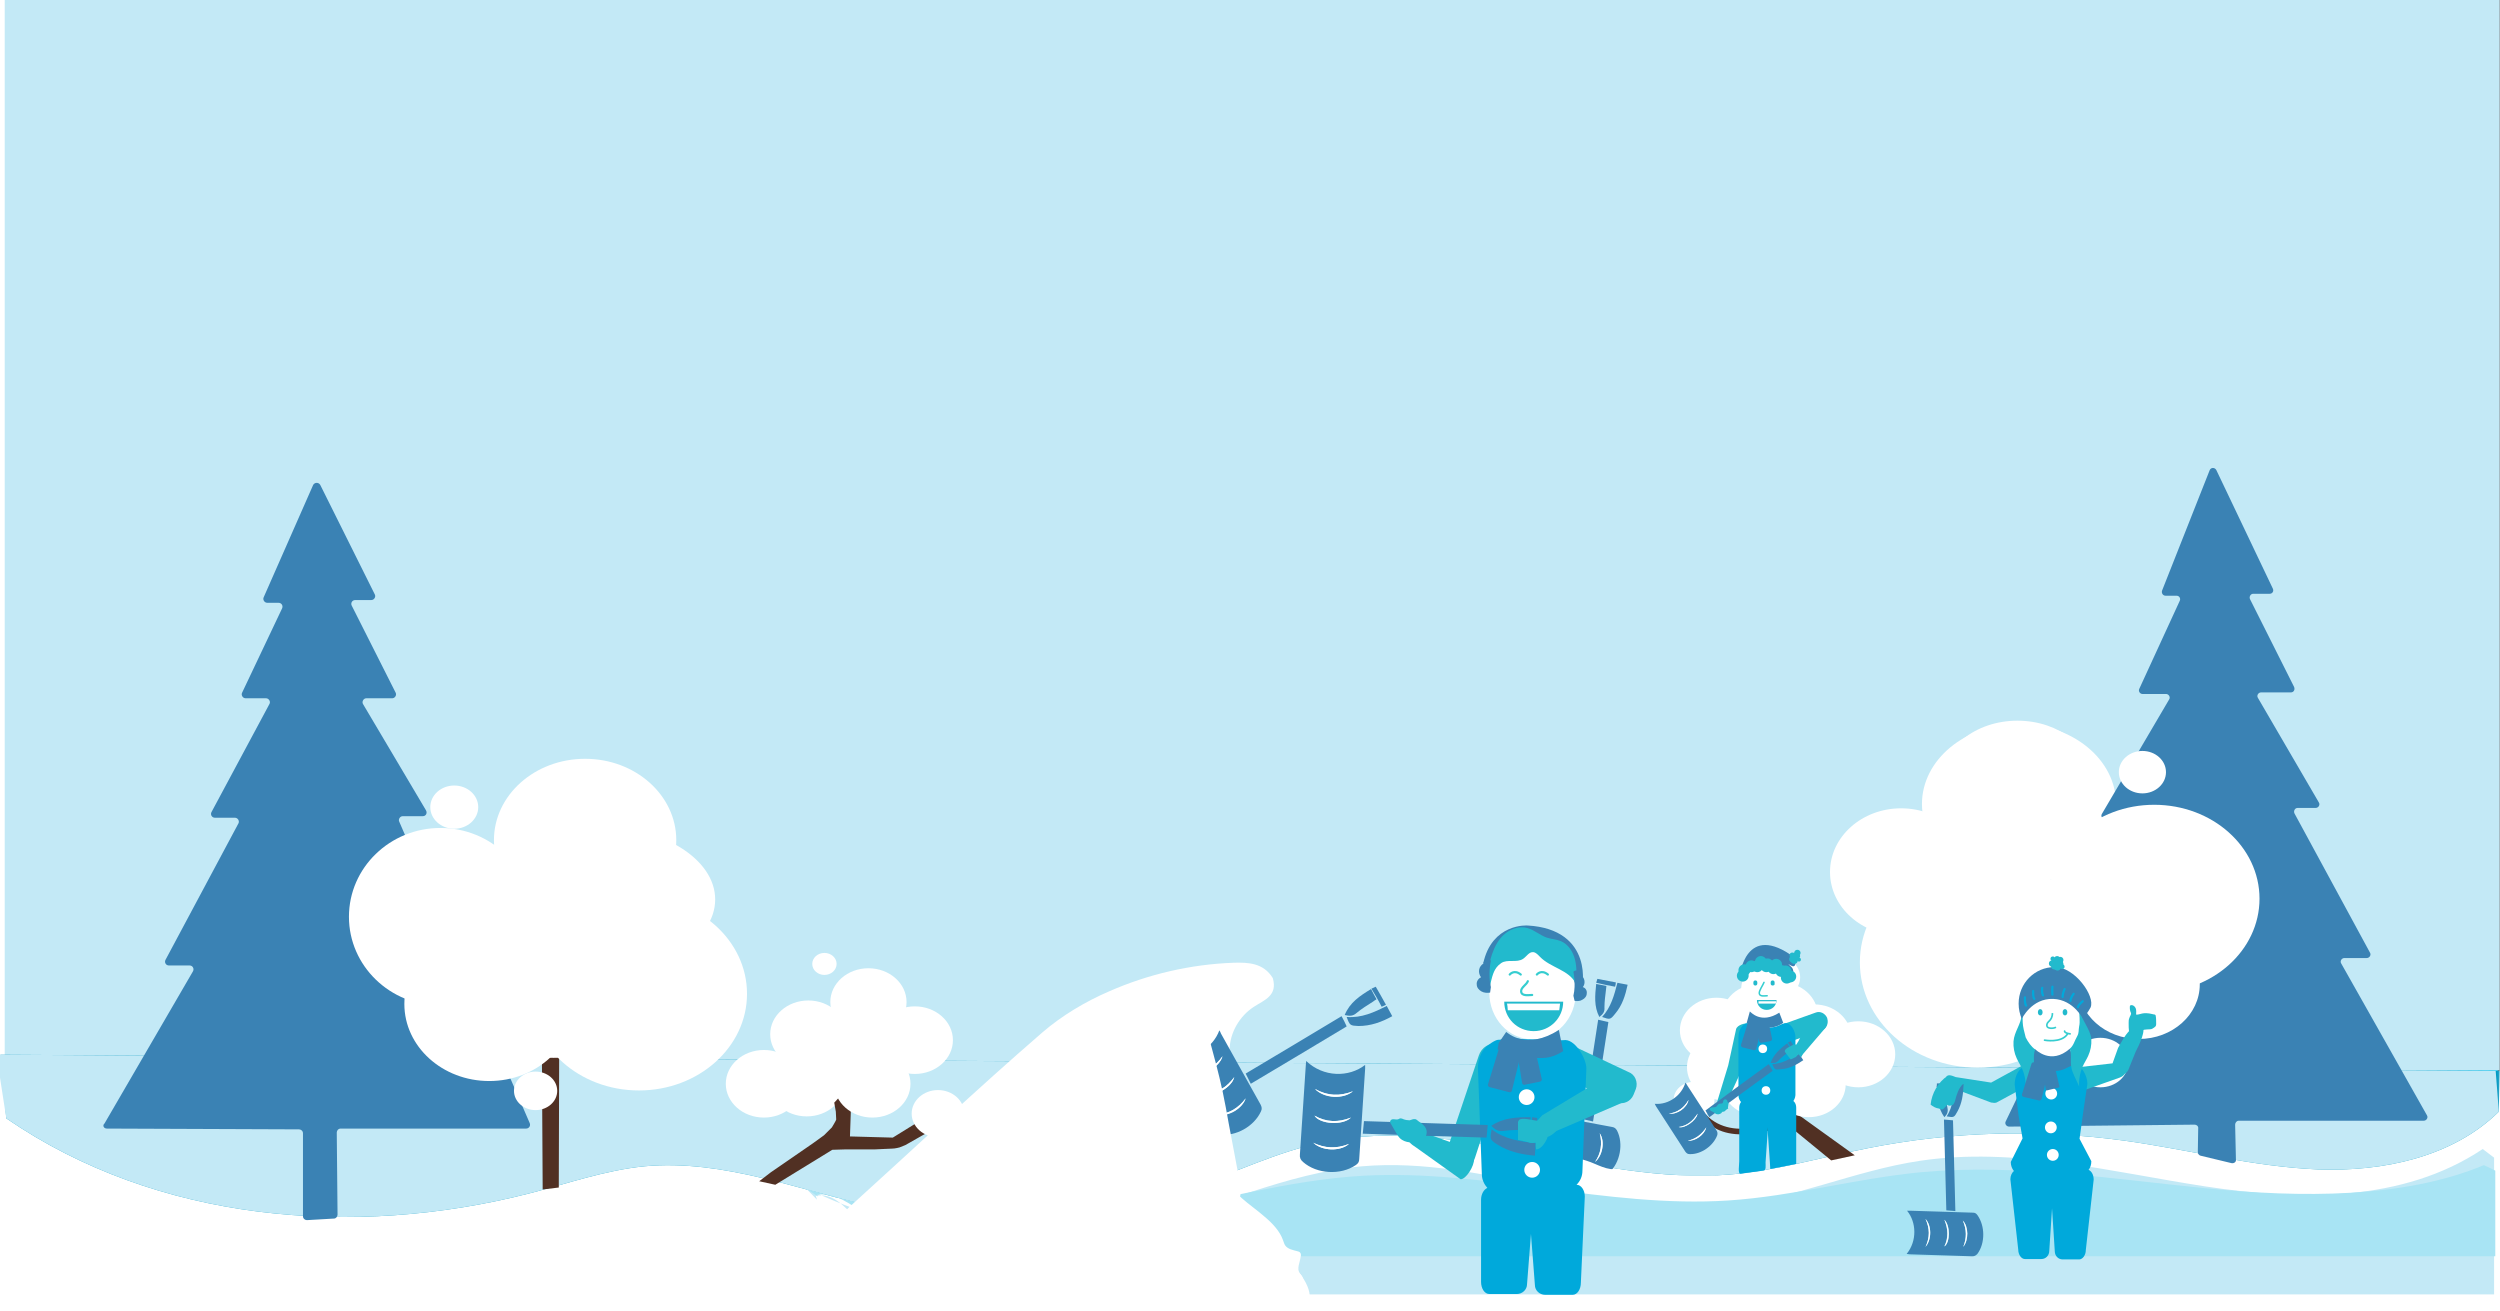 <?xml version="1.0" encoding="utf-8"?>
<!-- Generator: Adobe Illustrator 18.1.1, SVG Export Plug-In . SVG Version: 6.00 Build 0)  -->
<!DOCTYPE svg PUBLIC "-//W3C//DTD SVG 1.1//EN" "http://www.w3.org/Graphics/SVG/1.1/DTD/svg11.dtd">
<svg version="1.1" id="Layer_1" xmlns="http://www.w3.org/2000/svg" xmlns:xlink="http://www.w3.org/1999/xlink" x="0px" y="0px"
	 viewBox="0 0 636.2 333.7" enable-background="new 0 0 636.2 333.7" xml:space="preserve">
<rect x="0" y="0" fill="#FFFFFF" width="636.2" height="333.7"/>
<rect x="2.6" y="-6" fill="#231F20" width="633.5" height="278.5"/>
<polygon fill="#00CEFF" points="2.6,-6.5 1.6,269.5 127.7,282.7 635.6,282.7 635.6,-6.5 "/>
<rect x="1.2" y="-6.5" fill="#C3E9F6" width="634.9" height="278.9"/>
<ellipse fill="#FFFFFF" cx="513.8" cy="204.6" rx="24.7" ry="20.4"/>
<path opacity="0.88" fill="#0295BE" d="M1.6,284.6c38.3,26.3,88.2,30.6,133.1,19.1c9.7-2.5,19.3-5.9,29.3-6.9
	c20.3-1.9,40,6.4,59.9,10.6c26.3,5.5,54.1,3.7,79.5-5.2c11.1-3.9,21.7-9.1,33.2-11.5c34.1-7.2,68.9,11,103.6,8.2
	c11.9-1,23.4-4.4,35.1-6.7c21.5-4.3,43.7-4.9,65.5-1.9c16.4,2.3,32.5,6.6,49.1,7.3c16.5,0.6,34.2-3.1,46-14.7l0.2-10.4l-636-4.1
	L1.6,284.6z"/>
<path fill="#C3E9F6" d="M1.6,284.6c38.3,26.3,88.2,30.6,133.1,19.1c9.7-2.5,19.3-5.9,29.3-6.9c20.3-1.9,40,6.4,59.9,10.6
	c26.3,5.5,54.1,3.7,79.5-5.2c11.1-3.9,21.7-9.1,33.2-11.5c34.1-7.2,68.9,11,103.6,8.2c11.9-1,23.4-4.4,35.1-6.7
	c21.5-4.3,43.7-4.9,65.5-1.9c16.4,2.3,32.5,6.6,49.1,7.3c16.5,0.6,34.2-3.1,46-14.7l-0.8-10.4l-636-4.1L1.6,284.6z"/>
<path fill="#3A82B4" d="M520.2,265l-9.8,20.4c-0.3,0.6,0.2,1.3,0.9,1.3l47.2-0.5c0.5,0,1,0.4,0.9,1l-0.1,6c0,0.4,0.3,0.8,0.7,0.9
	l7.9,1.9c0.6,0.1,1.2-0.3,1.1-0.9l-0.2-8.9c0-0.5,0.4-1,0.9-1h47.1c0.7,0,1.2-0.8,0.8-1.4l-21.8-38.6c-0.4-0.6,0.1-1.4,0.8-1.4h5.7
	c0.7,0,1.2-0.8,0.8-1.4l-19.2-35.4c-0.3-0.6,0.1-1.4,0.8-1.4h4.6c0.7,0,1.2-0.8,0.8-1.4l-15.5-26.6c-0.4-0.6,0.1-1.4,0.8-1.4h7.6
	c0.7,0,1.1-0.7,0.8-1.4l-11.2-22.3c-0.3-0.6,0.1-1.4,0.8-1.4h4.2c0.7,0,1.1-0.7,0.8-1.3L564,119.6c-0.4-0.7-1.4-0.7-1.7,0.1
	l-12.1,30.6c-0.2,0.6,0.2,1.3,0.9,1.3h2.8c0.7,0,1.1,0.7,0.8,1.3l-10.3,22.4c-0.3,0.6,0.2,1.3,0.8,1.3h6c0.7,0,1.2,0.8,0.8,1.4
	l-17.1,29.1c-0.4,0.6,0.1,1.4,0.8,1.4h6.9c0.7,0,1.2,0.8,0.8,1.4l-19.8,34.3c-0.4,0.6,0.1,1.4,0.8,1.4h3.6c0.7,0,1.1,0.7,0.8,1.3
	L520.2,265z"/>
<polygon fill="#513023" points="518.9,265.6 518.9,289.4 523.2,289.4 523.2,263.4 "/>
<ellipse fill="#FFFFFF" cx="513.4" cy="199" rx="19.4" ry="15.6"/>
<ellipse fill="#FFFFFF" cx="545.2" cy="196.5" rx="6" ry="5.4"/>
<ellipse fill="#FFFFFF" cx="452.1" cy="248.7" rx="6" ry="5.4"/>
<ellipse fill="#FFFFFF" cx="436.8" cy="262.2" rx="9.3" ry="8.3"/>
<ellipse fill="#FFFFFF" cx="472.9" cy="268.3" rx="9.4" ry="8.4"/>
<ellipse fill="#FFFFFF" cx="438.7" cy="271.6" rx="9.4" ry="8.4"/>
<path fill="#513023" d="M433,283.4c0,0,3.4,9.7,21.9,2.8l11.1,9.1l6-1.3l-15.7-11.3l-0.1-5l-6.5,0.4l2.6,1.4l0.5,5.3
	c0,0-12.3,6.6-19.4-1.9l-0.6-1.7l-1.3,1.9L433,283.4z"/>
<ellipse fill="#FFFFFF" cx="456.9" cy="272.5" rx="9.4" ry="8.4"/>
<ellipse fill="#FFFFFF" cx="460.3" cy="275.9" rx="9.4" ry="8.4"/>
<ellipse fill="#FFFFFF" cx="456.4" cy="269.5" rx="9.4" ry="8.4"/>
<ellipse fill="#FFFFFF" cx="461.7" cy="264" rx="9.4" ry="8.4"/>
<ellipse fill="#FFFFFF" cx="453.2" cy="258.4" rx="9.4" ry="8.4"/>
<ellipse fill="#FFFFFF" cx="447.6" cy="258.8" rx="9.4" ry="8.4"/>
<ellipse fill="#FFFFFF" cx="444.8" cy="266.2" rx="9.4" ry="8.4"/>
<ellipse fill="#FFFFFF" cx="447.5" cy="275.6" rx="9.4" ry="8.4"/>
<ellipse fill="#FFFFFF" cx="431.1" cy="279.9" rx="5.2" ry="4.6"/>
<path fill="#3A82B4" d="M27.2,287.2l48.9,0.2c0.5,0,1,0.4,1,1l0,21.1c0,0.6,0.5,1,1,1l6.9-0.4c0.5,0,0.9-0.5,0.9-1l-0.2-20.9
	c0-0.5,0.4-1,1-1h47.2c0.7,0,1.2-0.7,0.9-1.4l-33.2-76.7c-0.3-0.6,0.2-1.4,0.9-1.4h5.1c0.8,0,1.2-0.8,0.8-1.5l-16-27
	c-0.4-0.6,0.1-1.5,0.8-1.5h6.6c0.7,0,1.2-0.8,0.9-1.4l-11.2-22.2c-0.3-0.6,0.1-1.4,0.9-1.4h4.1c0.7,0,1.2-0.8,0.9-1.4l-13.9-27.9
	c-0.4-0.7-1.4-0.7-1.8,0L67.1,152c-0.3,0.6,0.2,1.4,0.9,1.4h2.9c0.7,0,1.2,0.7,0.9,1.4l-10.2,21.5c-0.3,0.6,0.2,1.4,0.9,1.4h5.2
	c0.7,0,1.2,0.8,0.9,1.4l-14.8,27.6c-0.3,0.6,0.1,1.4,0.9,1.4h5.1c0.7,0,1.2,0.8,0.9,1.4l-18.6,34.8c-0.3,0.6,0.1,1.4,0.9,1.4h5.3
	c0.7,0,1.2,0.8,0.8,1.5l-22.5,38.7C26,286.4,26.4,287.2,27.2,287.2z"/>
<ellipse fill="#FFFFFF" cx="194.4" cy="275.8" rx="9.7" ry="8.6"/>
<ellipse fill="#FFFFFF" cx="205.3" cy="275.5" rx="9.7" ry="8.6"/>
<ellipse fill="#FFFFFF" cx="205.7" cy="263.2" rx="9.7" ry="8.6"/>
<ellipse fill="#FFFFFF" cx="221" cy="255" rx="9.7" ry="8.6"/>
<path fill="#513023" d="M196.2,298.3l10.6-7.3l2.9-2.1l2-2c0,0,1.1-1.8,1.1-2s-0.1-2-0.1-2l-0.4-2.3l1.2-1.3l3.1,1.2l-0.3,8.7
	l10.9,0.3l6.3-3.9l2.7,2.5l-5.8,3.3l-1.5,0.6c0,0-1.1,0.3-1.9,0.3s-3.8,0.2-4.4,0.2c-0.6,0-3.4,0-3.8,0s-2.9,0-3.7,0
	c-0.8,0-3.3,0.1-3.3,0.1l-14.5,8.9l-4.1-0.9L196.2,298.3z"/>
<ellipse fill="#FFFFFF" cx="220.7" cy="266.2" rx="9.7" ry="8.6"/>
<ellipse fill="#FFFFFF" cx="232.8" cy="264.7" rx="9.7" ry="8.6"/>
<ellipse fill="#FFFFFF" cx="222" cy="275.8" rx="9.7" ry="8.6"/>
<polygon fill="#513023" points="137.9,268 138.1,302.7 142.2,302.2 142.3,267.2 "/>
<ellipse fill="#FFFFFF" cx="238.7" cy="283.4" rx="6.7" ry="6"/>
<ellipse fill="#FFFFFF" cx="209.8" cy="245.3" rx="3.1" ry="2.8"/>
<ellipse fill="#FFFFFF" cx="162.6" cy="252.9" rx="27.5" ry="24.6"/>
<ellipse fill="#FFFFFF" cx="140.9" cy="244.6" rx="27.5" ry="24.6"/>
<ellipse fill="#FFFFFF" cx="151.8" cy="228.9" rx="30.2" ry="18.7"/>
<ellipse fill="#FFFFFF" cx="124.5" cy="255.5" rx="21.6" ry="19.6"/>
<ellipse fill="#FFFFFF" cx="115.6" cy="205.4" rx="6.1" ry="5.5"/>
<ellipse fill="#FFFFFF" cx="148.9" cy="213.8" rx="23.2" ry="20.7"/>
<ellipse fill="#FFFFFF" cx="136.3" cy="277.6" rx="5.5" ry="4.9"/>
<ellipse fill="#FFFFFF" cx="112.1" cy="233.3" rx="23.3" ry="22.6"/>
<ellipse fill="#FFFFFF" cx="503.3" cy="244.9" rx="30" ry="26.8"/>
<ellipse fill="#FFFFFF" cx="483.8" cy="221.9" rx="18.1" ry="16.2"/>
<ellipse fill="#FFFFFF" cx="548.2" cy="228.7" rx="26.8" ry="23.9"/>
<ellipse fill="#FFFFFF" cx="544.3" cy="250.5" rx="15.5" ry="13.9"/>
<ellipse fill="#FFFFFF" cx="534.5" cy="270.4" rx="7.1" ry="6.3"/>
<path fill="#C3E9F6" d="M207.6,304.3c5.4-0.9,8.1,4.2,12.4,7.6c-4.7,2.1-5.2,3.2-5.9,8.2c-0.6,3.9,1.3,8.8,5.2,9.3h415.4v-27.9v-6.9
	l-2.9-2.2c-20.3,13.6-46.6,13.2-70.7,9.5s-48.4-10.1-72.5-6.5c-16.7,2.5-32.4,9.8-49.1,11.5c-31.1,3.2-61.7-12.8-92.9-10.1
	c-19.3,1.7-37.2,10.6-56,15.1c-28.5,6.8-59.3,3.3-85.6-9.6c1,1,1.9,2,2.9,3"/>
<path fill="#A8E4F4" d="M207.9,304c5.4-0.5,8.1,2.6,12.4,4.7c-4.7,1.3-5.2,2-5.9,5.2c-0.6,2.5,1.3,5.5,5.2,5.8h415.4v-17.5v-4.3
	l-2.9-1.4c-20.3,8.5-46.6,8.3-70.7,5.9s-48.4-6.3-72.5-4.1c-16.7,1.6-32.4,6.1-49.1,7.2c-31.1,2-61.7-8-92.9-6.3
	c-19.3,1.1-37.2,6.6-56,9.4c-28.5,4.3-59.3,2.1-85.6-6c1,0.6,1.9,1.3,2.9,1.9"/>
<path fill="#FFFFFF" d="M319.1,256.2c-3.7,2.4-6.1,6.6-6.2,10.9c-0.1,3.3,1,6.5,1,9.8c0,9.5-9,19.6-3.5,27.4
	c4.7,6.6,22.2,17.2,22.9,25.3c-34.5,5.3-73.6-0.6-108.2,3.9c-3,0.4-13.5-0.2-15.3-5.5c-0.2-6,2.5-17.4,6.2-20.7
	c16.7-15.1,32.3-29.9,49.3-44.6c5-4.3,10.9-7.8,16.9-10.4c10-4.4,20.8-6.9,31.7-7.3c3.7-0.1,7.6,0,10,3.9
	C325.2,253.4,321.7,254.5,319.1,256.2z"/>
<g>
	<path fill="#3A82B4" d="M310.3,262.2c-1.6,4.4-6.5,7.6-11.8,6.6c0.2,0.3,0.3,0.6,0.4,0.9c3.3,6,6.7,12,9.9,18
		c0.4,0.7,0.8,0.9,1.5,1c4.2,0.6,8.9-2.1,10.6-5.9c0.3-0.6,0.2-1.1-0.1-1.7c-3.4-6-6.7-12.1-10.1-18.1
		C310.6,262.7,310.5,262.5,310.3,262.2z M303.5,273c3.4-0.2,5.8-1.6,7.6-4.2C310.4,271.5,306.5,273.7,303.5,273z M314.1,274.1
		c-0.6,2.6-5.2,5.2-7.3,4.2C309.9,278.1,312.2,276.7,314.1,274.1z M309.9,283.7c2.9-0.3,5.2-1.7,7.1-4.2
		C316.2,282.1,312.6,284.2,309.9,283.7z"/>
	<path fill="#3A82B4" d="M342.7,261.2c-0.4-0.9-0.8-1.7-1.3-2.6c-8.1,4.9-16.2,9.7-24.4,14.6c0.4,0.9,0.9,1.7,1.3,2.6
		C326.5,270.9,334.6,266.1,342.7,261.2z"/>
	<path fill="#3A82B4" d="M354.3,258.6c-0.5-0.9-0.9-1.7-1.4-2.6c-3.2,1.6-6.4,3.1-10.2,2.8c0.8,2.2,0.9,2.2,3,2.3
		C348.8,261.1,351.6,260.1,354.3,258.6z"/>
	<path fill="#3A82B4" d="M342.2,258.3c1.2,0.3,2.1,0.3,3-0.5c1.3-1.1,2.8-2,4.2-2.9c0.3-0.2,0.5-0.4,0.9-0.6
		c-0.5-0.9-0.9-1.6-1.4-2.6C346.1,253.4,343.5,255.1,342.2,258.3z"/>
	<path fill="#3A82B4" d="M351.6,256.2c0.4-0.2,0.7-0.3,1.1-0.5c-0.9-1.6-1.7-3.1-2.6-4.6c-0.4,0.2-0.6,0.3-1.1,0.5
		C349.9,253.1,350.8,254.6,351.6,256.2z"/>
	<path fill="#FFFFFF" d="M303.5,273c3,0.7,6.8-1.5,7.6-4.2C309.3,271.4,306.9,272.8,303.5,273z"/>
	<path fill="#FFFFFF" d="M314.1,274.1c-1.9,2.6-4.2,4-7.3,4.2C308.9,279.3,313.5,276.7,314.1,274.1z"/>
	<path fill="#FFFFFF" d="M309.9,283.7c2.7,0.5,6.3-1.6,7.1-4.2C315.2,282,312.8,283.3,309.9,283.7z"/>
</g>
<g>
	<path fill="#3A82B4" d="M391.3,283.1c2.1,3.6,1.5,8.9-2.3,12c0.3,0.1,0.6,0.2,0.8,0.2c6,1.2,12.1,2.3,18.1,3.5
		c0.7,0.1,1.1,0,1.6-0.4c2.8-2.5,3.7-7.4,2-10.7c-0.3-0.5-0.6-0.8-1.2-0.9c-6.1-1.1-12.2-2.3-18.3-3.5
		C391.9,283.2,391.7,283.2,391.3,283.1z M394.9,294c1.8-2.4,2.2-4.9,1.5-7.7C397.8,288.4,397.1,292.3,394.9,294z M401.7,287.3
		c1.5,1.9,0.6,6.6-1.3,7.5C402.1,292.5,402.4,290.1,401.7,287.3z M405.9,295.7c1.5-2.2,1.9-4.6,1.2-7.3
		C408.5,290.4,407.9,294.1,405.9,295.7z"/>
	<path fill="#3A82B4" d="M409.3,260.1c-0.9-0.2-1.7-0.4-2.6-0.6c-1.3,8.4-2.6,16.8-3.9,25.3c0.9,0.2,1.7,0.4,2.6,0.6
		C406.7,276.9,408,268.6,409.3,260.1z"/>
	<path fill="#3A82B4" d="M414.2,250.6c-0.9-0.2-1.7-0.3-2.6-0.5c-0.8,3.1-1.6,6.2-3.9,8.7c2,0.7,2.1,0.7,3.3-0.8
		C412.8,255.9,413.6,253.4,414.2,250.6z"/>
	<path fill="#3A82B4" d="M407,258.8c0.9-0.7,1.4-1.3,1.3-2.4c0-1.5,0.2-3,0.4-4.6c0-0.3,0.1-0.6,0.1-0.9c-0.9-0.2-1.6-0.3-2.6-0.5
		C405.9,253.3,405.6,256.1,407,258.8z"/>
	<path fill="#3A82B4" d="M411,251.1c0.1-0.4,0.2-0.7,0.2-1.1c-1.6-0.3-3.1-0.6-4.7-0.9c-0.1,0.3-0.2,0.6-0.3,1
		C407.9,250.5,409.4,250.8,411,251.1z"/>
	<path fill="#FFFFFF" d="M394.9,294c2.2-1.7,2.9-5.6,1.5-7.7C397.1,289.1,396.7,291.5,394.9,294z"/>
	<path fill="#FFFFFF" d="M401.7,287.3c0.7,2.8,0.3,5.2-1.3,7.5C402.3,293.9,403.2,289.2,401.7,287.3z"/>
	<path fill="#FFFFFF" d="M405.9,295.7c1.9-1.6,2.6-5.3,1.2-7.3C407.8,291.1,407.4,293.5,405.9,295.7z"/>
</g>
<path fill="#FFFFFF" d="M309.7,300.6c2.6,0.3,4.4,2.5,6.3,4.3c1.9,1.7,4,3.1,5.9,4.8c1.9,1.6,3.8,3.6,4.6,5.9c0.2,0.5,0.3,1,0.6,1.4
	c0.7,0.9,1.9,1.1,3,1.4c0.3,0.1,0.5,0.1,0.7,0.3c0.3,0.3,0.3,0.7,0.2,1.1c-0.2,1.5-1.1,3.1-0.2,4.3c0.2,0.3,0.5,0.5,0.6,0.8
	c0.2,0.3,0.2,0.7,0.2,1c0,0.6,0.1,1.3,0.1,1.9c0,0.2,0,0.4-0.1,0.5c-0.1,0.1-0.2,0.2-0.4,0.3c-1.2,0.6-2.5,1-3.9,1.2
	c-0.6,0.1-1.2,0.1-1.7-0.1c-0.6-0.2-1-0.6-1.4-1c-3.1-2.7-6.2-5.5-9.3-8.2c-0.7-0.6-1.5-1.3-2.4-1.7c-0.7-0.3-1.4-0.5-2.1-0.7
	c-3-0.8-6-1.6-8.7-3.2c-2.7-1.7-4.8-4.2-7.3-6.2c1.6-0.7,2.2-2.6,3.2-4c1.1-1.3,2.7-2.1,4.3-2.6s3.4-0.5,5-0.7c0.5,0,1-0.1,1.4-0.4
	c0.2-0.1,0.3-0.3,0.5-0.4C309.3,300.6,309.5,300.6,309.7,300.6z"/>
<path fill="#FFFFFF" d="M315.4,300.3c0.3,1.8,0.6,4-0.2,4.9c-0.4,0.4-0.9,0.3-1.4,0.4c-2,0.2-3.3,3.5-3.7,7
	c-0.3,3.6,0.2,7.5,0.7,11.2c-1.9-2.8-3.8-5.7-5.1-9.4c-1.3-3.7-2-7.9-2.7-12c-1.7-8.9-4-17.6-6.9-25.8c-1.2-3.5-2.6-7.8-1.7-11
	c0.2-0.8,0.6-1.5,0.7-2.5c0.1-0.9-0.2-2.3-0.8-2.4c2.8-0.7,5.6-1.3,8.5-2c0.8-0.2,1.7-0.4,2.5,0.3c1.1,0.9,1.8,3.2,2.4,5.2
	c1.2,4.4,2.4,8.8,3.4,13.4c0.6,2.8,1.1,5.6,1.6,8.4C313.6,290.7,314.5,295.5,315.4,300.3z"/>
<path fill="#FFFFFF" d="M411.9,297.4c0.2,1.3-0.3,2.8-1.4,3.6c-1.4,1.1-3.2,1.1-5,1c-7.6-0.4-15-2-22.4-3.8c-1-0.3-2.2-0.6-2.6-1.6
	c-0.3-0.8,0.1-1.8,0.8-2.4c0.7-0.6,1.6-0.8,2.5-1c3.1-0.5,6.3-0.1,9.5,0.4c2.1,0.3,4.2,0.6,6.3,0.9c1.4,0.2,2.8,0.4,4.2,0.9
	C406.4,296.2,409.1,298.1,411.9,297.4z"/>
<path fill="#FFFFFF" d="M440.5,300.9c-2.2,0.5-3.6,2.8-5.7,3.6c-1,0.4-2.2,0.4-3.2,0.4c-5.2,0-10.4,0-15.6,0c0.3-1.6,0.8-3.2,2-4.2
	c1.6-1.4,3.9-1.5,6.1-1.5c3.9,0,7.8,0,11.7,0C437.4,299.2,439.5,299.4,440.5,300.9z"/>
<ellipse fill="#FFFFFF" cx="449.4" cy="251.8" rx="6.3" ry="6.8"/>
<path fill="#22BACD" d="M440,279.3l2.9-6.3l2.8-10c0.3-1.1,0.7-2.2-0.4-2.5l0,0c-1.1-0.3-3.2,0.3-3.5,1.4l-2,9.2l-2.7,8.9
	c-0.3,1.1,0.3,0.5,1.3,0.8l0,0C439.5,281.1,439.6,280.4,440,279.3z"/>
<path fill="#22BACD" d="M462,257.7l-8.4,3c-1.2,0.4-1.8,1.8-1.4,3l0,0.1c0.4,1.2,1.8,1.8,3,1.4l8.4-3c1.2-0.4,1.8-1.8,1.4-3l0-0.1
	C464.5,257.9,463.2,257.2,462,257.7z"/>
<path fill="#00A9DB" d="M454.4,281.3h-9.5c-1.4,0-2.5-1.2-2.5-2.6v-14.8c0-1.1,0.4-2.3,1.2-3c0.4-0.3,0.8-0.6,1.3-0.5
	c0.7,0,1.3,0.6,2,0.8c0.8,0.2,1.5,0.2,2.3,0.3c0.9,0,1.7,0,2.6-0.2c0.8-0.2,1.5-0.7,2.3-0.9c1.7-0.3,2.8,2.1,2.8,3.5v14.8
	C456.8,280.1,455.7,281.3,454.4,281.3z"/>
<path fill="#3A82B4" d="M449.3,261.5c-3.1,0-4.7-1.2-4.8-1.2l0.8-2.9c0.2,0.1,2.8,3.3,7.5,0.3l1,2.6
	C452,261.5,450.8,261.5,449.3,261.5z"/>
<polygon fill="#3A82B4" stroke="#3A82B4" stroke-width="1.123" stroke-linecap="round" stroke-linejoin="round" stroke-miterlimit="10" points="
	445.4,260.2 443.6,266 446.4,266.7 447.9,260.8 "/>
<polygon fill="#3A82B4" stroke="#3A82B4" stroke-width="1.123" stroke-linecap="round" stroke-linejoin="round" stroke-miterlimit="10" points="
	447.5,260.3 448.2,264.8 450.4,264.4 449.4,259.8 "/>
<path fill="#22BACD" d="M460.6,259l-2.9,5.9c-0.7,1-1.4,2.4-0.4,3.1l0.2,0.1c1,0.7,0.4,1.4,1.1,0.4l5.9-6.9c0.7-1,0.4-2.4-0.6-3.1
	l-0.2-0.1C462.7,257.7,461.3,258,460.6,259z"/>
<path fill="#3A82B4" d="M428.9,275.5c-0.9,3.1-4.1,5.7-7.8,5.4c0.1,0.2,0.2,0.4,0.3,0.6c2.5,3.9,5,7.7,7.5,11.6
	c0.3,0.4,0.6,0.6,1.1,0.6c2.9,0.1,6-2.1,7-4.8c0.1-0.4,0.1-0.7-0.1-1.1c-2.5-3.9-5.1-7.8-7.6-11.7
	C429.2,275.9,429.1,275.7,428.9,275.5z M424.7,283.4c2.3-0.4,3.9-1.5,5-3.5C429.3,281.9,426.8,283.7,424.7,283.4z M432,283.4
	c-0.3,1.8-3.4,3.9-4.8,3.4C429.3,286.5,430.8,285.3,432,283.4z M429.5,290.3c2-0.4,3.5-1.5,4.7-3.4
	C433.8,288.7,431.4,290.4,429.5,290.3z"/>
<path fill="#3A82B4" d="M451.1,272.5c-0.3-0.6-0.6-1.1-1-1.7c-5.4,3.9-10.7,7.8-16.1,11.8c0.3,0.6,0.7,1.1,1,1.7
	C440.4,280.3,445.7,276.4,451.1,272.5z"/>
<path fill="#3A82B4" d="M458.9,269.8c-0.4-0.6-0.7-1.1-1.1-1.7c-2.1,1.3-4.3,2.6-6.8,2.7c0.6,1.4,0.7,1.5,2.1,1.3
	C455.2,272,457,271.1,458.9,269.8z"/>
<path fill="#3A82B4" d="M450.6,270.5c0.9,0.1,1.4,0,2-0.6c0.8-0.9,1.8-1.6,2.7-2.3c0.2-0.1,0.4-0.3,0.6-0.4
	c-0.3-0.5-0.7-1.1-1.1-1.7C453,266.9,451.3,268.3,450.6,270.5z"/>
<path fill="#3A82B4" d="M456.9,268.4c0.3-0.2,0.5-0.3,0.7-0.5c-0.7-1-1.3-2-1.9-3c-0.2,0.1-0.4,0.3-0.7,0.4
	C455.7,266.4,456.3,267.4,456.9,268.4z"/>
<path fill="#FFFFFF" d="M424.7,283.4c2.1,0.3,4.6-1.5,5-3.5C428.6,281.9,427,283.1,424.7,283.4z"/>
<path fill="#FFFFFF" d="M432,283.4c-1.2,1.9-2.7,3.1-4.8,3.4C428.6,287.3,431.7,285.2,432,283.4z"/>
<path fill="#FFFFFF" d="M429.5,290.3c1.9,0.2,4.3-1.5,4.7-3.4C433,288.7,431.5,289.8,429.5,290.3z"/>
<circle fill="#FFFFFF" cx="448.6" cy="266.9" r="1.1"/>
<circle fill="#FFFFFF" cx="449.4" cy="277.5" r="1.1"/>
<path fill="#00A9DB" d="M457.1,295.6l0,0.6l-6.6,1.3l-0.1-1.7l-0.8-11.6c0-0.9-1.6-4.1,2.3-4.2h3.9c0.7,0,1.3,0.8,1.3,1.9V295.6z"/>
<path fill="#00A9DB" d="M442.6,295.5c0,1-0.4,3.2,0.3,3.2l5.8-0.8c0.8,0,0.6-1.2,0.6-2.1l0.8-11.6c0-0.9,1.6-4.1-2.3-4.2h-3.9
	c-0.7,0-1.3,0.8-1.3,1.9V295.5z"/>
<path fill="#3A82B4" d="M442.7,248.5c0,0,1.4-14.2,14-4.8c0,0,0.6,2.1-0.3,2.2c-0.5,0.1-2.2-1.3-0.6,0.1c0.8,0.7,0.6,1.8,0.2,2.3
	l-7-2.4L442.7,248.5z"/>
<path fill="#22BACD" d="M446.7,250.8L446.7,250.8c-0.3,0-0.5-0.2-0.5-0.5V250c0-0.3,0.2-0.5,0.5-0.5l0,0c0.3,0,0.5,0.2,0.5,0.5v0.3
	C447.2,250.6,447,250.8,446.7,250.8z"/>
<circle fill="#22BACD" cx="443.9" cy="246.9" r="1.5"/>
<circle fill="#22BACD" cx="445.7" cy="245.9" r="1.5"/>
<circle fill="#22BACD" cx="447.2" cy="245.9" r="1.5"/>
<circle fill="#22BACD" cx="448.1" cy="244.8" r="1.5"/>
<circle fill="#22BACD" cx="449.8" cy="245.4" r="1.5"/>
<circle fill="#22BACD" cx="449.5" cy="245.9" r="1.5"/>
<circle fill="#22BACD" cx="451.3" cy="246.4" r="1.5"/>
<circle fill="#22BACD" cx="452" cy="245.5" r="1.5"/>
<circle fill="#22BACD" cx="453.3" cy="247.1" r="1.5"/>
<circle fill="#22BACD" cx="454.4" cy="247.2" r="1.5"/>
<circle fill="#22BACD" cx="454.7" cy="248.8" r="1.5"/>
<circle fill="#22BACD" cx="455.6" cy="248.5" r="1.5"/>
<circle fill="#22BACD" cx="443.5" cy="248.3" r="1.5"/>
<g>
	<circle fill="#22BACD" cx="456.8" cy="243.2" r="0.8"/>
	<circle fill="#22BACD" cx="456.6" cy="244.4" r="0.9"/>
	<circle fill="#22BACD" cx="457.3" cy="243.7" r="0.5"/>
	<circle fill="#22BACD" cx="456.1" cy="244.1" r="0.8"/>
	<circle fill="#22BACD" cx="456.1" cy="243.1" r="0.7"/>
	<circle fill="#22BACD" cx="457.8" cy="244.2" r="0.5"/>
	<circle fill="#22BACD" cx="457.5" cy="243.3" r="0.6"/>
	<circle fill="#22BACD" cx="457.4" cy="242.5" r="0.8"/>
</g>
<path fill="none" stroke="#3A82B4" stroke-width="3.358" stroke-miterlimit="10" d="M400.9,251.3c0,0,3.1-13.2-12.2-14.1
	c0,0-7.7-0.6-9.6,8.3"/>
<ellipse fill="#FFFFFF" cx="390" cy="252.6" rx="11" ry="11.9"/>
<path fill="#22BACD" d="M397.8,254.9c0,4.1-3.3,7.5-7.5,7.5s-7.5-3.3-7.5-7.5H397.8z"/>
<path fill="#22BACD" d="M375.4,294.5l7.7-23.6c0.7-2.2-0.2-4.5-2.1-5.1l0,0c-1.9-0.6-4,0.7-4.7,2.9l-7.8,23.2
	c-0.7,2.2,0.3,4.9,2.1,5.6h0C372.6,298.1,374.7,296.8,375.4,294.5z"/>
<path fill="#22BACD" d="M414.4,272.8l-13.8-6.5c-1.7-0.7-3.6,0.2-4.3,1.9l-0.6,1.5c-0.7,1.7,0.2,3.6,1.9,4.3l13.8,6.5
	c1.7,0.7,3.6-0.2,4.3-1.9l0.6-1.5C416.9,275.4,416.1,273.4,414.4,272.8z"/>
<path fill="none" stroke="#35CDD0" stroke-width="0.56" stroke-linecap="round" stroke-linejoin="round" stroke-miterlimit="10" d="
	M388.8,249.7c-0.3,0.9-1.8,1.6-1.7,2.6c0.1,1.3,2,0.9,2.8,0.9"/>
<path fill="none" stroke="#35CDD0" stroke-width="0.56" stroke-linecap="round" stroke-linejoin="round" stroke-miterlimit="10" d="
	M384.2,248c0,0,1.1-1.4,2.8,0"/>
<path fill="#00A9DB" d="M401.2,301.5L401.2,301.5c0.9-0.9,1.5-2.1,1.5-3.6l1-26c0-2.6-3-7.7-5.8-7.2c-1.4,0.2-2.6-0.8-3.9-0.5
	c-1.4,0.3-2.9,0.4-4.4,0.3c-1.3,0-3.7-0.1-5-0.5c-1.1-0.3-2.2,0.7-3.3,0.6c-0.8,0-2.6,1.3-3.2,1.9c-1.3,1.3-2,3.4-2,5.3l1,27
	c0,1.4,0.6,2.6,1.4,3.5c-0.9,0.4-1.6,1.6-1.6,3v20.9c0,1.7,0.9,3.1,2.1,3.1h7c1.4,0,2.6-1.1,2.6-2.5l1-12.8l1,13
	c0,1.4,1.2,2.5,2.6,2.5h7c1.2,0,2.1-1.4,2.1-3.1l1-21.9C403.3,302.9,402.4,301.5,401.2,301.5z"/>
<path fill="none" stroke="#35CDD0" stroke-width="0.56" stroke-linecap="round" stroke-linejoin="round" stroke-miterlimit="10" d="
	M391.1,248c0,0,1.1-1.4,2.8,0"/>
<path fill="#22BACD" d="M379.7,242.8c0.7-2,1.7-3.9,3.3-5.2c1.6-1.3,3.8-2,5.8-1.4c1.7,0.5,3.1,1.8,4.8,2.4c1.2,0.4,2.4,0.4,3.6,0.9
	c1.9,0.8,3.1,2.7,3.6,4.7c0.5,2,0.4,4.1,0.2,6.1c-1.7-3.5-6.4-4-9.1-6.8c-0.5-0.5-1-1.1-1.7-1.2c-1.1-0.1-1.7,1.1-2.6,1.7
	c-1.6,1.1-4,0-5.6,1.1c-2,1.4-2.2,3.2-2.9,6C378.3,248.5,378.8,245.5,379.7,242.8z"/>
<path fill="#3A82B4" d="M400.7,254.7c0.7,0.1,1.4,0.1,2-0.3c0.6-0.3,1.1-0.9,1.1-1.6c0.1-0.7-0.3-1.4-1-1.6c0.4-0.5,0.5-1.1,0.4-1.7
	c-0.1-0.6-0.5-1.1-1-1.5c0-0.4-0.3-0.8-0.7-1c-0.4-0.1-0.9,0-1.1,0.3c0,0,0.7,3.1,0,6.1L400.7,254.7z"/>
<path fill="#3A82B4" d="M379.2,252.6c-0.7,0.1-1.5,0.1-2.2-0.3c-0.7-0.4-1.2-1-1.2-1.8c-0.1-0.7,0.4-1.5,1.1-1.8
	c-0.4-0.5-0.6-1.2-0.5-1.9s0.6-1.3,1.1-1.6c0-0.5,0.3-0.9,0.7-1.1c0.4-0.2,1,0,1.2,0.4c0,0-0.8,3.4,0,6.7L379.2,252.6z"/>
<path fill="#3A82B4" d="M389.8,269.2c-1.4,0-2.8-0.1-3.8-0.3c-3.3-0.8-4.8-1.8-4.9-1.9l0.3-1.6l1.9-2.8c0.3,0.2,5.1,4.8,13.4-0.5
	l1.1,5.4C394.3,269.7,392.4,269.2,389.8,269.2z"/>
<polygon fill="#3A82B4" stroke="#3A82B4" stroke-width="1.123" stroke-linecap="round" stroke-linejoin="round" stroke-miterlimit="10" points="
	382.3,266 379.2,276.1 384.2,277.4 386.8,266.9 "/>
<polygon fill="#3A82B4" stroke="#3A82B4" stroke-width="1.123" stroke-linecap="round" stroke-linejoin="round" stroke-miterlimit="10" points="
	386.6,267.6 387.9,275.5 391.8,274.7 390,266.7 "/>
<path fill="#FFFFFF" d="M383.4,255.4H397l-0.2,1.7l-13.1,0C383.7,257,383.6,255.1,383.4,255.4z"/>
<path fill="#3A82B4" d="M347.4,271c-4.1,3.2-10.6,3.2-15-1c0,0.4-0.1,0.7-0.1,1.1c-0.5,7.6-1,15.1-1.5,22.7
	c-0.1,0.8,0.2,1.4,0.8,1.9c3.5,3.1,9.6,3.4,13.4,0.8c0.6-0.4,0.9-0.8,0.9-1.6c0.5-7.6,1-15.3,1.5-22.9
	C347.4,271.7,347.4,271.5,347.4,271z M334.6,277.1c3.3,1.9,6.3,1.9,9.7,0.6C341.9,279.8,337,279.5,334.6,277.1z M343.8,284.4
	c-2.1,2.1-8,1.7-9.3-0.5C337.5,285.6,340.5,285.7,343.8,284.4z M334.2,290.8c2.9,1.4,5.9,1.6,9.1,0.3
	C341,293.1,336.4,292.9,334.2,290.8z"/>
<path fill="#3A82B4" d="M390.6,294.1c0.1-1.1,0.1-2.1,0.2-3.2c-4-0.4-7.9-1-11.2-3.5c-0.5,2.5-0.5,2.6,1.5,3.9
	C384,293.1,387.2,293.8,390.6,294.1z"/>
<path fill="#3A82B4" d="M379.5,286.5c1,1,1.8,1.5,3.1,1.3c1.9-0.3,3.8-0.2,5.6-0.3c0.4,0,0.7,0,1.1,0c0.1-1.1,0.2-2.1,0.2-3.2
	C386,284.3,382.6,284.4,379.5,286.5z"/>
<path fill="#3A82B4" d="M389.5,290.3c0.5,0.1,0.9,0.1,1.3,0.1c0.1-2,0.3-3.9,0.4-5.9c-0.4-0.1-0.8-0.1-1.3-0.2
	C389.8,286.3,389.7,288.3,389.5,290.3z"/>
<path fill="#FFFFFF" d="M334.6,277.1c2.4,2.5,7.2,2.7,9.7,0.6C341,279,337.9,278.9,334.6,277.1z"/>
<path fill="#FFFFFF" d="M343.8,284.4c-3.3,1.3-6.3,1.2-9.3-0.5C335.9,286.1,341.7,286.5,343.8,284.4z"/>
<path fill="#FFFFFF" d="M334.2,290.8c2.2,2.1,6.8,2.3,9.1,0.3C340.1,292.4,337.1,292.3,334.2,290.8z"/>
<circle fill="#FFFFFF" cx="388.5" cy="279.2" r="2"/>
<path fill="#22BACD" d="M408.9,273.9l-16.4,9.9c-1.6,1.6-2.7,3.2-1.2,4.8l0,0c1.6,1.6,3.2,0.7,4.8-0.8l18.4-7.9
	c1.6-1.6,1.7-4.2,0.2-5.8l0,0C413.2,272.4,410.6,272.3,408.9,273.9z"/>
<circle fill="#FFFFFF" cx="389.9" cy="297.7" r="2"/>
<ellipse fill="#FFFFFF" cx="522.6" cy="260.8" rx="7.2" ry="9"/>
<path fill="#22BACD" d="M517.5,273.2l-0.5-1c-0.5-1-1.8-1.4-2.8-0.8l-7.5,4.1l-9-1.4c-1-0.4-2.2-0.9-2.5,0.2l-0.3,0.8
	c-0.4,1,0.1,1.2,1.2,1.5l10.4,3.9c0.2,0.1,0.3,0.1,0.5,0.1c0.5,0.1,1,0.1,1.4-0.2l8.3-4.5C517.6,275.4,518,274.2,517.5,273.2z"/>
<path fill="none" stroke="#35CDD0" stroke-width="0.423" stroke-miterlimit="10" d="M522.3,257.8c0,2.2-1.6,2-1.4,3.3
	c0.1,0.7,1.7,0.7,2.3,0.3"/>
<path fill="#3A82B4" d="M522.3,272.8c-4.1,0-6.9-1.4-6.9-1.4l2.4-4.5c0.2,0.2,4.1,4.2,8.9,0l1.8,4.1
	C526.1,272.5,524.4,272.8,522.3,272.8z"/>
<path fill="#22BACD" d="M545,261.1l-2.1,0.3c-2,1.5-3.1,3.9-3.9,5.3l-1.4,3.9l-9.7,1.1c-1.5,0.5-2.3,2.2-1.8,3.7l0.1,0.4
	c0.5,1.5,2.2,2.3,3.7,1.8l9.6-3.4c0.5-0.2,0.9-0.5,1.2-0.9c0.4-0.3,0.7-0.6,0.9-1l1.9-4.7C544.3,266.1,546.4,261.8,545,261.1z"/>
<path fill="#3A82B4" d="M485.3,308.1c2.4,2.9,2.6,7.7-0.1,11c0.3,0,0.5,0.1,0.8,0.1c5.3,0.2,10.6,0.3,15.9,0.5
	c0.6,0,0.9-0.2,1.3-0.6c2-2.7,2-7.1,0-9.9c-0.3-0.4-0.6-0.6-1.1-0.6c-5.4-0.2-10.7-0.3-16.1-0.5
	C485.7,308.1,485.6,308.1,485.3,308.1z M490,317.3c1.2-2.4,1.1-4.7,0-7.1C491.6,311.9,491.6,315.5,490,317.3z M494.8,310.4
	c1.6,1.5,1.5,5.8,0,6.8C495.8,315,495.8,312.8,494.8,310.4z M499.6,317.3c0.9-2.2,0.9-4.3-0.1-6.7C501,312.2,501,315.6,499.6,317.3z
	"/>
<path fill="#3A82B4" d="M497,285.1c-0.8-0.1-1.5-0.1-2.3-0.2c0.2,7.7,0.4,15.3,0.6,23.1c0.8,0.1,1.5,0.1,2.3,0.2
	C497.4,300.4,497.2,292.8,497,285.1z"/>
<path fill="#3A82B4" d="M499.7,275.9c-0.8,0-1.5-0.1-2.3-0.1c-0.2,2.9-0.4,5.8-2,8.3c1.8,0.3,1.9,0.3,2.7-1.2
	C499.3,280.8,499.6,278.5,499.7,275.9z"/>
<path fill="#00A9DB" d="M531.5,297.7c0.5-0.6,0.7-1.4,0.7-2.2l-3-5.7l1-7.2l1-6.8c0-2-1.5-5.1-3.6-4.7c-1,0.2-1.9,0.9-2.9,1.2
	c-1.1,0.3-2.2,0.3-3.3,0.3c-1,0-2-0.1-3-0.3c-0.8-0.2-1.6-1-2.5-1c-0.6,0-1.2,0.3-1.7,0.7c-1,1-1.5,2.5-1.5,4l1,8l1,5.7l-3,6
	c0,0.9,0.3,1.7,0.8,2.3c-0.5,0.4-0.9,1.2-0.9,2.1l2,17.9c0,1.3,0.8,2.4,1.7,2.4h4.2c1.1,0,2-0.9,2-2.1l0.7-10.8l0.7,10.9
	c0,1.2,0.9,2.1,2,2.1h4.2c0.9,0,1.7-1.1,1.7-2.4l2-17.9C532.8,298.9,532.2,298,531.5,297.7z"/>
<path fill="#3A82B4" d="M494.8,284.3c0.7-0.7,1-1.3,0.8-2.3c-0.3-1.3-0.3-2.7-0.4-4.1c0-0.3,0-0.5-0.1-0.8c-0.8,0-1.5-0.1-2.3-0.1
	C493,279.5,493.2,282,494.8,284.3z"/>
<path fill="#3A82B4" d="M497,276.8c0-0.3,0-0.6,0-1c-1.4,0-2.7-0.1-4.1-0.1c0,0.3,0,0.6-0.1,0.9C494.3,276.7,495.6,276.8,497,276.8z
	"/>
<path fill="#FFFFFF" d="M490,317.3c1.6-1.8,1.6-5.4,0-7.1C491.1,312.6,491.1,314.9,490,317.3z"/>
<path fill="#FFFFFF" d="M494.8,310.4c1,2.4,1.1,4.6,0,6.8C496.3,316.2,496.3,311.9,494.8,310.4z"/>
<path fill="#22BACD" d="M515,262c-0.3-1.2-0.3-2.5-0.3-3.8c-0.1,0-0.1,0-0.2,0c-0.2,2.5-1.9,4.3-2.1,6.8c-0.1,1.5,0.2,3,0.8,4.3
	c0.4,0.9,1,1.8,1.4,2.7c0.7,1.6,1,3.4,0.9,5.1c0.4-0.9,0.8-1.8,1.2-2.6c0.3-0.8,0.7-1.5,0.8-2.4c0.3-1.5-0.2-3.6,0.4-5
	c-1-0.8-1.8-1.9-2.4-3.1C515.2,263,515.3,263,515,262z"/>
<path fill="#22BACD" d="M529.1,261.2c0.3-1.2,0-3,0-4.3c0.1,0,0.1,0,0.2,0c0.2,2.5,2.7,5,2.9,7.5c0.1,1.5-0.2,3-0.8,4.3
	c-0.4,0.9-1,1.8-1.4,2.7c-0.7,1.6-1,3.4-0.9,5.1c-0.4-0.9-0.8-1.8-1.2-2.6c-0.3-0.8-0.7-1.5-0.8-2.4c-0.3-1.5,0.2-3.2-0.4-4.6
	c1-0.8,1.2-2,1.9-3.2C529.1,262.8,528.9,262.3,529.1,261.2z"/>
<path fill="#FFFFFF" d="M499.6,317.3c1.4-1.7,1.4-5.1-0.1-6.7C500.5,312.9,500.5,315.1,499.6,317.3z"/>
<path fill="#3A82B4" d="M532,256.4c-0.5,1-1.5,2.1-1.8,3.1c0,0-2.4-5.1-7.7-5.3c-5.5-0.2-8,5.1-8,5.1c-0.5-1.2-0.8-2.5-0.8-3.9
	c0-5.2,4.1-9.3,9.2-9.3C527.9,246,533.3,253.5,532,256.4z"/>
<circle fill="#22BACD" cx="523.4" cy="245.3" r="1.5"/>
<circle fill="#22BACD" cx="524.2" cy="244.6" r="0.8"/>
<circle fill="#22BACD" cx="522.4" cy="244" r="0.6"/>
<circle fill="#22BACD" cx="522.7" cy="246" r="0.7"/>
<circle fill="#22BACD" cx="524.8" cy="246" r="0.6"/>
<circle fill="#22BACD" cx="522.2" cy="245.2" r="0.8"/>
<circle fill="#22BACD" cx="523.5" cy="244.1" r="0.8"/>
<circle fill="#22BACD" cx="523.6" cy="246.2" r="0.8"/>
<circle fill="#22BACD" cx="524.3" cy="245.3" r="0.8"/>
<circle fill="#22BACD" cx="524.3" cy="244.3" r="0.8"/>
<ellipse fill="#22BACD" cx="519.2" cy="257.6" rx="0.6" ry="0.8"/>
<ellipse fill="#22BACD" cx="525.5" cy="257.6" rx="0.6" ry="0.8"/>
<path fill="none" stroke="#35CDD0" stroke-width="0.392" stroke-linecap="round" stroke-linejoin="round" stroke-miterlimit="10" d="
	M448.9,250c-0.2,0.6-1.3,2.1-1.2,2.8c0.1,0.9,1.4,0.6,2,0.6"/>
<circle fill="#FFFFFF" cx="521.9" cy="286.9" r="1.5"/>
<path fill="none" stroke="#35CDD0" stroke-width="0.432" stroke-linecap="round" stroke-linejoin="round" stroke-miterlimit="10" d="
	M520.3,264.7c0,0,4.2,0.8,5.8-1.5"/>
<path fill="none" stroke="#35CDD0" stroke-width="0.432" stroke-linecap="round" stroke-linejoin="round" stroke-miterlimit="10" d="
	M525.4,262.4c0,0-0.1,0.5,1.4,0.7"/>
<path fill="none" stroke="#00A9DB" stroke-width="0.562" stroke-linecap="round" stroke-linejoin="round" stroke-miterlimit="10" d="
	M515.3,253.8c0,0-0.1,1.5,0.3,2.1"/>
<path fill="none" stroke="#00A9DB" stroke-width="0.562" stroke-linecap="round" stroke-linejoin="round" stroke-miterlimit="10" d="
	M517.4,252.2c0,0-0.1,1.6,0.3,2"/>
<path fill="none" stroke="#00A9DB" stroke-width="0.562" stroke-linecap="round" stroke-linejoin="round" stroke-miterlimit="10" d="
	M519.7,251.4c0,0-0.2,1.1,0.2,1.9"/>
<path fill="none" stroke="#00A9DB" stroke-width="0.562" stroke-linecap="round" stroke-linejoin="round" stroke-miterlimit="10" d="
	M522.3,251.1c-0.1,0.9,0,2,0,2"/>
<path fill="none" stroke="#00A9DB" stroke-width="0.562" stroke-linecap="round" stroke-linejoin="round" stroke-miterlimit="10" d="
	M525.4,251.7c0,0-0.5,1-0.5,2"/>
<path fill="none" stroke="#00A9DB" stroke-width="0.562" stroke-linecap="round" stroke-linejoin="round" stroke-miterlimit="10" d="
	M527.7,252.9c0,0-0.8,1-0.8,1.8"/>
<path fill="none" stroke="#00A9DB" stroke-width="0.562" stroke-linecap="round" stroke-linejoin="round" stroke-miterlimit="10" d="
	M530,254.8c0,0-1.2,1-1.2,1.5"/>
<path fill="#22BACD" d="M451.1,250.8L451.1,250.8c-0.3,0-0.5-0.2-0.5-0.5V250c0-0.3,0.2-0.5,0.5-0.5l0,0c0.3,0,0.5,0.2,0.5,0.5v0.3
	C451.7,250.6,451.4,250.8,451.1,250.8z"/>
<path fill="#22BACD" d="M452.1,254.5c0,1.4-1.1,2.5-2.5,2.5s-2.5-1.1-2.5-2.5H452.1z"/>
<path fill="#FFFFFF" d="M447.5,254.8h4.5l-0.1,0.6l-4.4,0C447.5,255.4,447.5,254.8,447.5,254.8z"/>
<circle fill="#FFFFFF" cx="522" cy="278.3" r="1.5"/>
<circle fill="#FFFFFF" cx="522.4" cy="293.9" r="1.5"/>
<polygon fill="#3A82B4" stroke="#3A82B4" stroke-width="0.562" stroke-linecap="round" stroke-linejoin="round" stroke-miterlimit="10" points="
	519.9,271.2 520.9,277.2 523.8,276.5 522.4,270.5 "/>
<polygon fill="#3A82B4" stroke="#3A82B4" stroke-width="1.123" stroke-linecap="round" stroke-linejoin="round" stroke-miterlimit="10" points="
	517.5,270.9 515.1,278.6 519,279.5 520.9,271.7 "/>
<path fill="#22BACD" d="M372.6,291.9l-11.2-4c-1.4,0-2.5-0.6-2.4,1.1v-1c0,1.7-2,1.9,1.5,4.1l11.2,8c1.4,0,3.5-3.4,3.4-5.1l0,0
	C375,293.3,373.9,291.9,372.6,291.9z"/>
<path fill="#3A82B4" d="M378.3,289.5c0.1-1.1,0.2-2.1,0.3-3.2c-10.5-0.3-20.9-0.7-31.5-1c-0.1,1.1-0.2,2.1-0.3,3.2
	C357.3,288.9,367.7,289.2,378.3,289.5z"/>
<path fill="#22BACD" d="M360.8,285.2c0,0-0.1-0.1-0.1-0.1c-0.2-0.1-0.3-0.3-0.6-0.3c-0.5-0.1-0.9,0.2-1.4,0.3
	c-0.5,0-1.1-0.1-1.6-0.3c-0.2-0.1-0.4-0.2-0.7-0.2c-0.2,0-0.3,0.1-0.5,0.2c-0.7,0.3-1.5-0.3-2,0.3c-0.2,0.2-0.2,0.6,0,0.8
	c0.5,0.8,0.9,1.6,1.4,2.4c0.3,0.4,0.5,0.9,0.9,1.3c0.7,0.7,1.6,1,2.5,1.1c0.9,0.1,1.9-0.1,2.8-0.4c0.4-0.1,0.8-0.3,1.1-0.6
	c0.2-0.3,0.3-0.6,0.4-1C363.4,287,362.1,286.1,360.8,285.2z"/>
<path fill="#22BACD" d="M390.8,290.8c0,0.6,0,1.1,0.1,1.7c0.7,0,1.3-0.5,1.8-1.1c0.7-0.9,1.4-2.1,1.2-3.2c-0.2-1.1-1.1-2-1.9-2.8
	c-0.2-0.1-0.3-0.3-0.6-0.3c-0.1,0-0.2,0.1-0.3,0.1c-1.1-0.1-3.8-0.9-4.5-0.2c-0.1,0.1-0.2,0.2-0.2,0.3c-0.1,0.1-0.1,0.3-0.1,0.4
	c0,0.9,0,3.5,0,4.4c1,0.2,2.5,0.5,2.7,0.6C389.6,291,390.2,290.8,390.8,290.8z"/>
<path fill="#22BACD" d="M439.7,282.1c0.1-0.5,0.1-1,0.2-1.5c-0.3,0-0.3-0.4-0.4-0.6c-0.2-0.3-0.7-0.3-0.9,0
	c-0.1,0.2-0.1,0.5-0.2,0.7c-0.2,0.2-0.6,0.1-0.9,0.2c-0.3,0.1-0.5,0.5-0.7,0.7c-0.3,0.2-0.6,0.2-1,0.2c-0.2,0-0.9,0.2-0.7,0.6
	c0.2,0.4,0.9,0.5,1.2,0.8c0.1,0.1,0.2,0.2,0.3,0.2c0.4,0.3,1,0.2,1.4-0.1c0.1-0.1,0.2-0.3,0.4-0.4c0.1,0,0.2,0,0.2,0
	c0.4,0,0.6-0.6,1.1-0.7c0.1,0,0.1,0,0.2-0.1C439.7,282.2,439.7,282.1,439.7,282.1z"/>
<path fill="#22BACD" d="M457.7,268.3c0.2,0.2,0.4,0.5,0.6,0.7c0.3-0.2,0.4-0.6,0.4-1c0-0.6-0.1-1.3-0.5-1.7
	c-0.4-0.4-1.1-0.5-1.7-0.5c-0.1,0-0.2,0-0.3,0.1c0,0,0,0.1-0.1,0.1c-0.5,0.3-1.8,0.8-1.9,1.4c0,0.1,0,0.1,0,0.2
	c0,0.1,0.1,0.1,0.1,0.2c0.3,0.4,1.1,1.4,1.4,1.8c0.5-0.2,1.2-0.6,1.3-0.6C457.3,268.7,457.5,268.4,457.7,268.3z"/>
<path fill="#22BACD" d="M495.6,273.8c-2.4,1.6-4,4.4-4.3,7.3c0.6,0.5,1.3,0.9,2.1,1c0.3,0.1,0.7,0.3,1,0.2c0.2-0.1,1-1,1.1-1.1
	c0.6-0.9,0.9-2,1.2-3.1c-0.1,0.8-1.4,2.1-1.5,2.6c-0.1,0.3,0.3,0.4,0.6,0.6c0.3,0.2,1.1,0,1.3-0.3s0.3-0.5,0.4-0.8
	c0.4-1.6,0.9-3.3,2.1-4.4"/>
<path fill="#22BACD" d="M543.3,262.6c0.3-0.1,0.6-0.2,0.9-0.3s0.7-0.1,1,0c0.2-0.5,2-0.2,2.5-0.5c0.3-0.2,0.7-0.4,0.9-0.7
	c0.1-0.2,0.1-0.4,0.1-0.6c0-0.3,0-1.6-0.1-1.9c0-0.1,0-0.2-0.1-0.3c-0.1-0.2-0.4-0.1-0.6-0.2c-2.7-0.7-3.3,0.2-4.3,0.1
	c0-0.5,0.1-1.1-0.1-1.6c-0.2-0.5-0.7-0.9-1.2-0.8c-0.1,0-0.1,0-0.2,0.1c-0.1,0.1-0.1,0.3-0.1,0.4c0,0.3,0,0.7,0.1,1
	c0.1,0.2,0.1,0.3,0.2,0.5c0.1,0.4-0.3,0.8-0.4,1.2c-0.2,0.4-0.2,0.9-0.2,1.3c0,0.8,0,1.5,0.1,2.3
	C542.2,262.7,542.8,262.7,543.3,262.6z"/>
</svg>
